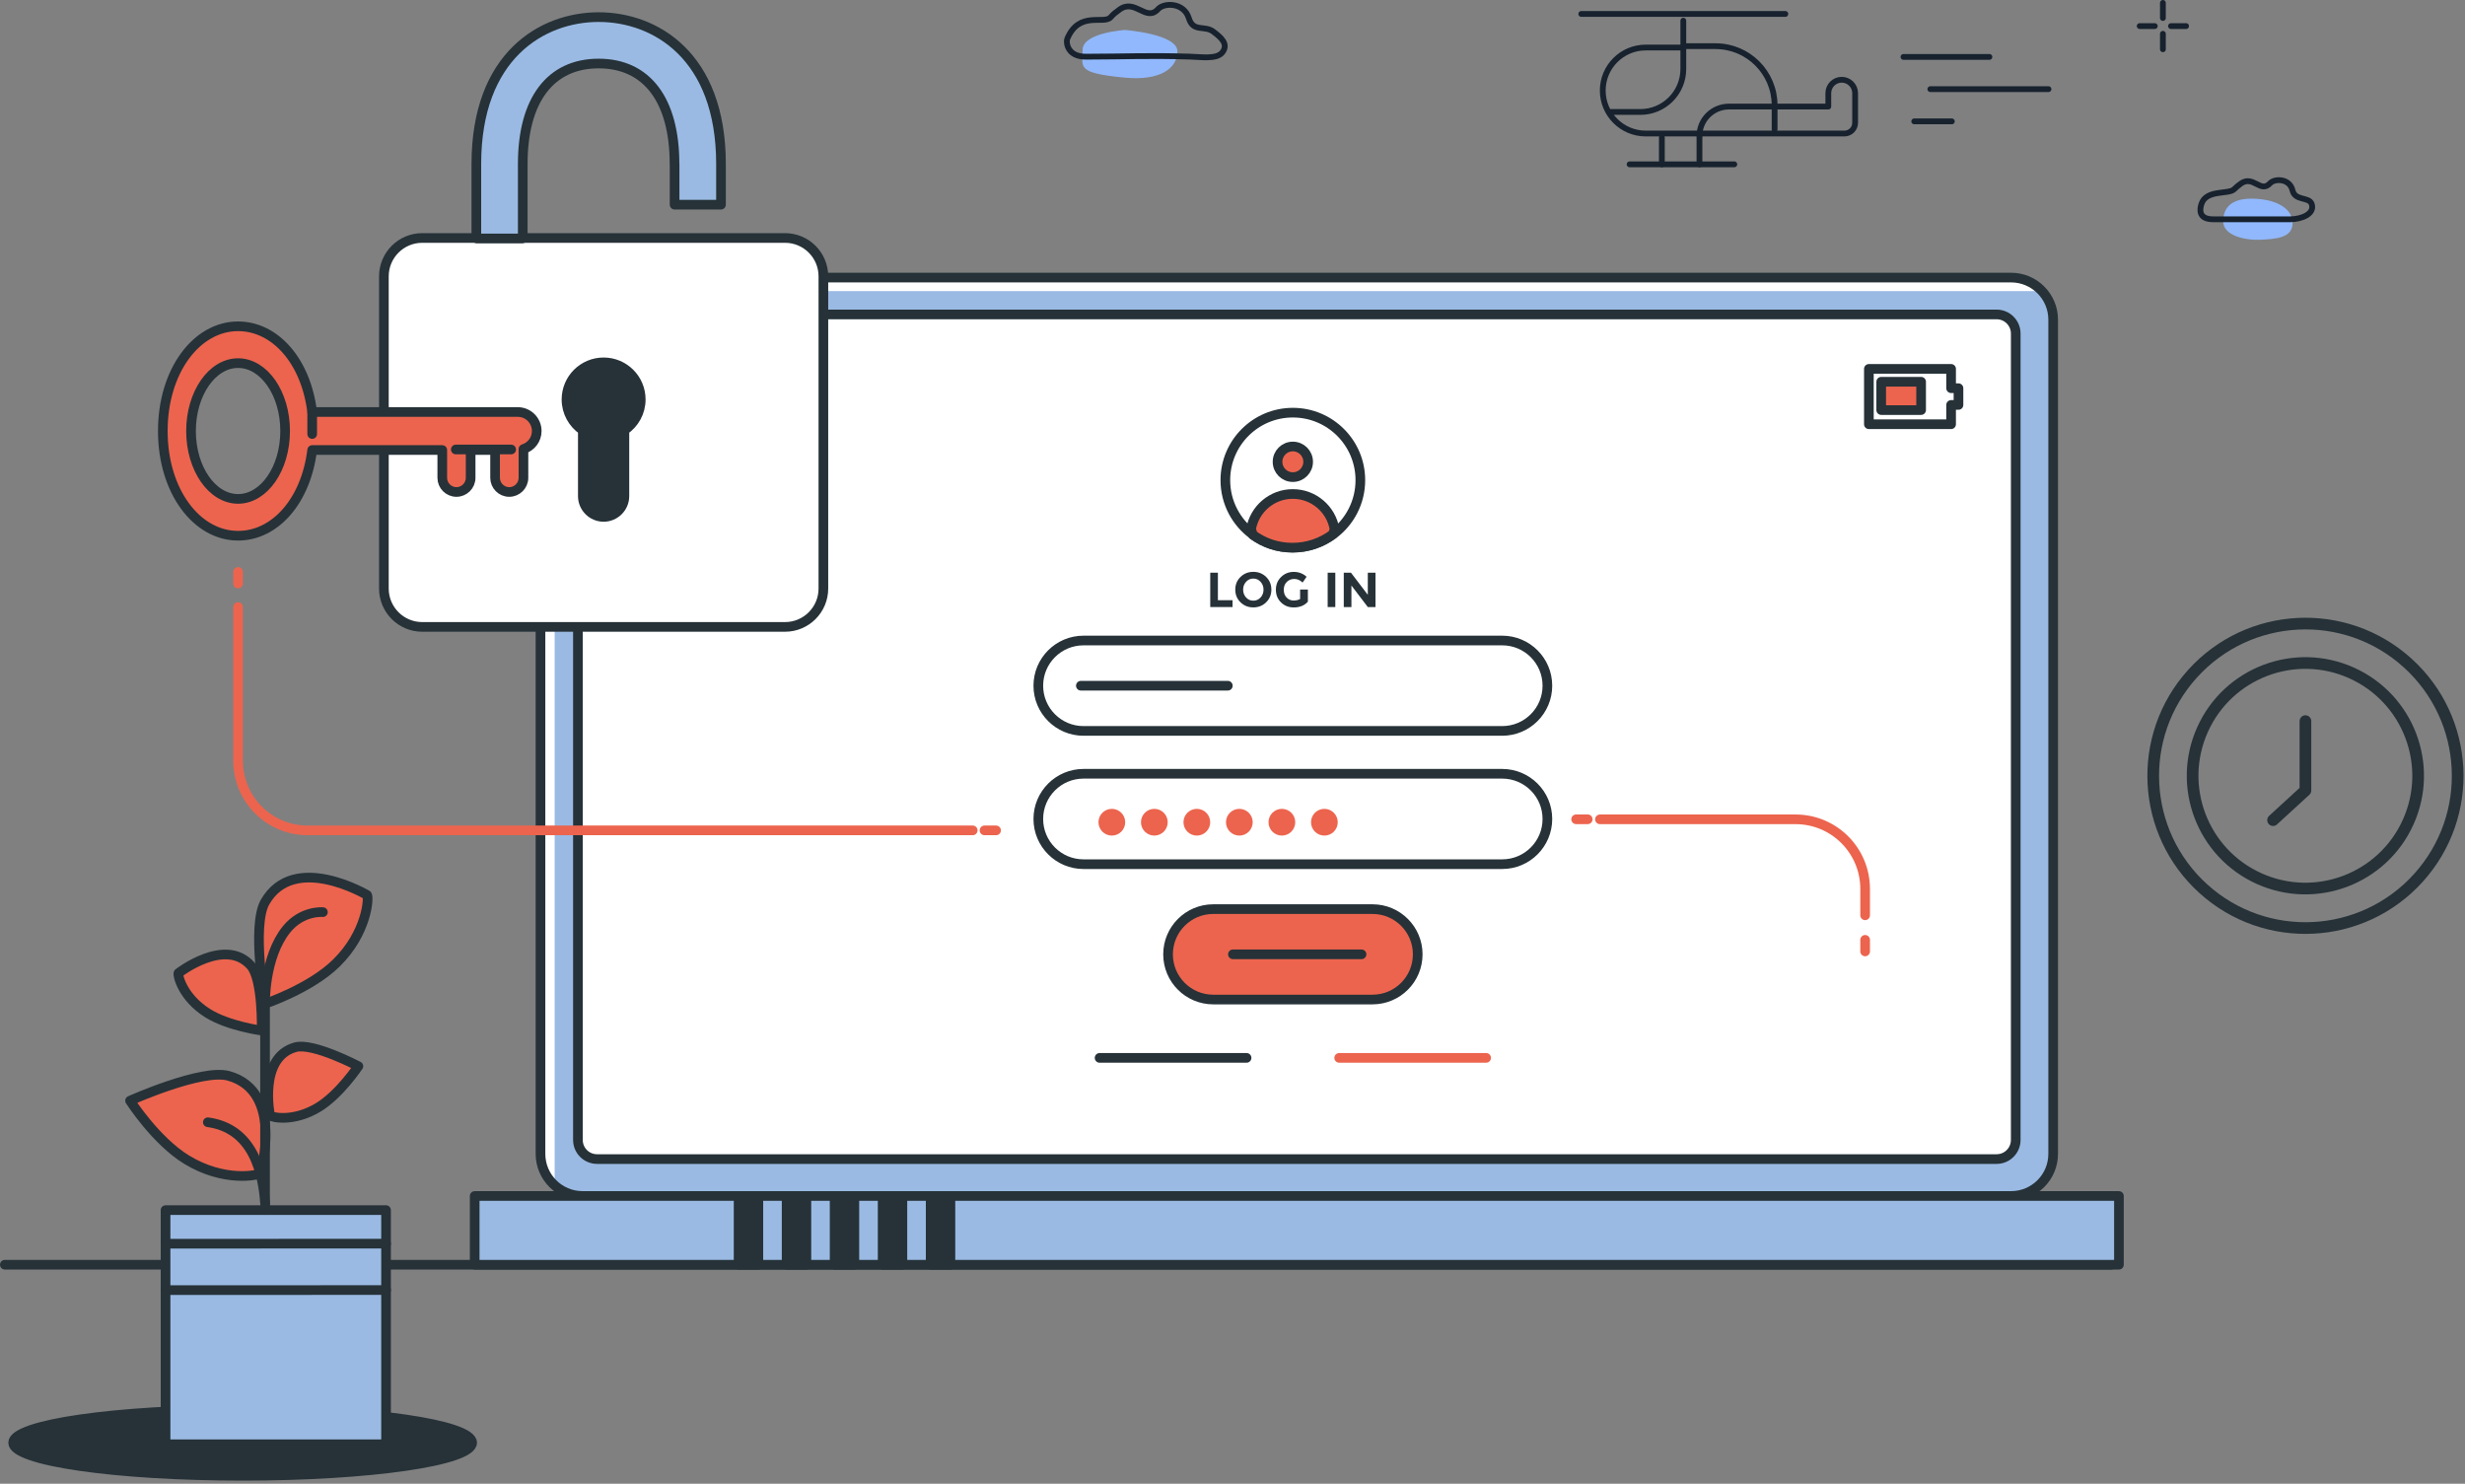 <svg width="638" height="384" viewBox="0 0 638 384" fill="none" xmlns="http://www.w3.org/2000/svg">
<rect x="0" y="0" width="638" height="384" fill="#808080" stroke="none"/>
<g clip-path="url(#clip0_3_92)">
<path d="M62.8 381.95C95.606 381.95 122.2 378.118 122.2 373.39C122.2 368.662 95.606 364.83 62.8 364.83C29.994 364.83 3.4 368.662 3.4 373.39C3.4 378.118 29.994 381.95 62.8 381.95Z" fill="#263238" stroke="#263238" stroke-width="2.5" stroke-linecap="round" stroke-linejoin="round"/>
<path d="M435.68 11.95H444.02C452.46 11.95 459.31 18.8 459.31 27.24V33.49" stroke="#17222E" stroke-width="1.5" stroke-linecap="round" stroke-linejoin="round"/>
<path d="M409.27 3.61H462.09" stroke="#17222E" stroke-width="1.5" stroke-linecap="round" stroke-linejoin="round"/>
<path d="M435.68 12.3V17.86C435.68 24 430.7 28.98 424.56 28.98H416.91M435.68 12.3V5.35M435.68 12.3H425.96C419.81 12.3 414.83 17.28 414.83 23.43C414.83 29.58 419.81 34.56 425.96 34.56H477.37C478.91 34.56 480.15 33.32 480.15 31.78V24.11C480.15 22.19 478.59 20.64 476.68 20.64C474.76 20.64 473.21 22.2 473.21 24.11V27.58H447.49C443.27 27.58 439.85 31 439.85 35.22" stroke="#17222E" stroke-width="1.5" stroke-linecap="round" stroke-linejoin="round"/>
<path d="M421.78 42.53H448.88" stroke="#17222E" stroke-width="1.5" stroke-linecap="round" stroke-linejoin="round"/>
<path d="M439.86 35.58V42.53" stroke="#17222E" stroke-width="1.5" stroke-linecap="round" stroke-linejoin="round"/>
<path d="M430.13 35.58V42.53" stroke="#17222E" stroke-width="1.5" stroke-linecap="round" stroke-linejoin="round"/>
<path d="M499.62 23.07H530.2M495.45 31.41H505.18M492.67 14.73H514.91" stroke="#17222E" stroke-width="1.5" stroke-linecap="round" stroke-linejoin="round"/>
<path d="M304.74 13.28C304.74 8.78 291.18 7.76 291.18 7.76C291.18 7.76 280.2 8.43 280.2 12.92C280.2 17.42 278.43 18.89 291.2 20.1C300.15 20.95 304.74 17.77 304.74 13.28Z" fill="#91B8FC"/>
<path d="M575.4 57.14C575.32 60.95 580.93 62.26 585.23 62.04C588.81 61.85 593.29 61.66 593.37 57.85C593.45 54.04 589.39 52.07 585.45 51.59C578.05 50.68 575.49 53.34 575.41 57.15L575.4 57.14Z" fill="#91B8FC"/>
<path d="M281.01 14.67C276.14 14.67 275.89 10.87 276.23 10.04C279.3 2.7 285.7 6.42 287.45 4.48C288.35 3.47 288.63 3.33 289.69 2.53C293.77 -0.56 296.62 5.83 299.75 2.35C301.27 0.65 306.43 0.59 307.7 4.71C308.83 8.43 311.77 6.47 314.04 8.19C315.89 9.59 318.16 11.4 316.32 13.62C314.84 15.4 310.82 14.73 307.92 14.65C296.85 14.32 292.05 14.65 281.01 14.67Z" stroke="#17222E" stroke-width="1.5" stroke-linecap="round" stroke-linejoin="round"/>
<path d="M572.8 56.75C569.11 56.75 569.26 54.36 569.8 52.75C571.06 49 576.75 50.38 578.22 49C578.77 48.46 579.35 47.97 579.98 47.52C583.21 45.22 585.05 50.11 587.55 47.43C588.75 46.14 592.62 46.14 593.36 49.28C594.01 52.05 597.61 50.89 598.3 52.75C599.25 55.34 595.69 56.75 592.8 56.75H572.8Z" stroke="#17222E" stroke-width="1.5" stroke-linecap="round" stroke-linejoin="round"/>
<path d="M559.81 0.75V4.66M559.81 8.75V12.75M565.81 6.75H561.9M557.71 6.75H553.8" stroke="#17222E" stroke-width="1.5" stroke-linecap="round" stroke-linejoin="round"/>
<path d="M625.951 227.19C640.531 211.037 639.256 186.123 623.103 171.543C606.95 156.963 582.036 158.238 567.456 174.391C552.876 190.544 554.151 215.458 570.304 230.038C586.457 244.618 611.371 243.343 625.951 227.19Z" stroke="#263238" stroke-width="3.02" stroke-linecap="round" stroke-linejoin="round"/>
<path d="M623.3 212.747C629.909 198.049 623.351 180.776 608.652 174.167C593.954 167.559 576.681 174.117 570.073 188.815C563.464 203.513 570.022 220.786 584.72 227.395C599.418 234.003 616.691 227.445 623.3 212.747Z" stroke="#263238" stroke-width="3.02" stroke-linecap="round" stroke-linejoin="round"/>
<path d="M596.7 186.63V204.58L588.32 212.26" stroke="#263238" stroke-width="3.02" stroke-linecap="round" stroke-linejoin="round"/>
<path d="M1.25 327.32H546.5" stroke="#263238" stroke-width="2.5" stroke-linecap="round" stroke-linejoin="round"/>
<path d="M99.92 313.19H42.85V373.79H99.92V313.19Z" fill="#9ABAE3" stroke="#263238" stroke-width="2.5" stroke-linecap="round" stroke-linejoin="round"/>
<path d="M67.73 266.72C67.73 266.72 59.09 265.59 53.69 262.18C47.18 258.07 45.94 252.34 46.18 251.86C46.18 251.86 58.28 242.43 64.93 249.93C68.08 253.48 67.73 266.72 67.73 266.72Z" fill="#EC644E" stroke="#263238" stroke-width="2.5" stroke-linecap="round" stroke-linejoin="round"/>
<path d="M68.6 259.78C68.6 259.78 80.31 255.86 87.01 249.29C95.09 241.37 95.48 232.33 95.03 231.66C95.03 231.66 76.09 220.36 68.6 233.47C65.06 239.67 68.6 259.77 68.6 259.77V259.78Z" fill="#EC644E" stroke="#263238" stroke-width="2.5" stroke-linecap="round" stroke-linejoin="round"/>
<path d="M33.66 284.87C33.66 284.87 40.32 295.27 48.33 300.15C57.99 306.04 66.85 304.22 67.38 303.62C67.38 303.62 73.71 282.49 59.16 278.44C52.28 276.52 33.66 284.87 33.66 284.87Z" fill="#EC644E" stroke="#263238" stroke-width="2.5" stroke-linecap="round" stroke-linejoin="round"/>
<path d="M92.75 275.95C92.75 275.95 87.92 283.2 82.47 286.54C75.9 290.56 70.22 289.15 69.9 288.71C69.9 288.71 66.79 273.69 76.46 271.03C81.03 269.77 92.76 275.95 92.76 275.95H92.75Z" fill="#EC644E" stroke="#263238" stroke-width="2.5" stroke-linecap="round" stroke-linejoin="round"/>
<path d="M68.6 311.22V259.78C68.6 259.78 68.33 247.74 74.16 240.53C78.18 235.56 83.58 236.07 83.58 236.07" stroke="#263238" stroke-width="2.5" stroke-linecap="round" stroke-linejoin="round"/>
<path d="M68.72 313.17C68.28 303.14 65.35 292.02 53.79 290.45" stroke="#263238" stroke-width="2.5" stroke-linecap="round" stroke-linejoin="round"/>
<path d="M42.84 321.88L99.92 321.87" stroke="#263238" stroke-width="2.5" stroke-linecap="round" stroke-linejoin="round"/>
<path d="M42.84 333.9L99.92 333.88" stroke="#263238" stroke-width="2.5" stroke-linecap="round" stroke-linejoin="round"/>
<path d="M520.51 71.84H150.79C144.77 71.84 139.89 76.72 139.89 82.74V298.63C139.89 304.65 144.77 309.53 150.79 309.53H520.51C526.53 309.53 531.41 304.65 531.41 298.63V82.74C531.41 76.72 526.53 71.84 520.51 71.84Z" fill="#9ABAE3"/>
<path d="M143.56 304.95V83.42C143.56 78.96 147.18 75.34 151.64 75.34H527.01C527.58 75.34 528.13 75.4 528.66 75.51C526.66 73.26 523.76 71.84 520.52 71.84H150.79C144.77 71.84 139.89 76.72 139.89 82.74V298.62C139.89 302 141.42 305.01 143.83 307.01C143.66 306.35 143.55 305.66 143.55 304.95H143.56Z" fill="white"/>
<path d="M520.51 71.84H150.79C144.77 71.84 139.89 76.72 139.89 82.74V298.63C139.89 304.65 144.77 309.53 150.79 309.53H520.51C526.53 309.53 531.41 304.65 531.41 298.63V82.74C531.41 76.72 526.53 71.84 520.51 71.84Z" stroke="#263238" stroke-width="2.5" stroke-linecap="round" stroke-linejoin="round"/>
<path d="M548.43 309.54H122.86V327.32H548.43V309.54Z" fill="#9ABAE3" stroke="#263238" stroke-width="2.5" stroke-linecap="round" stroke-linejoin="round"/>
<path d="M196.28 309.53H191.17V327.32H196.28V309.53Z" fill="#263238" stroke="#263238" stroke-width="2.5" stroke-linecap="round" stroke-linejoin="round"/>
<path d="M208.71 309.53H203.6V327.32H208.71V309.53Z" fill="#263238" stroke="#263238" stroke-width="2.5" stroke-linecap="round" stroke-linejoin="round"/>
<path d="M221.13 309.53H216.02V327.32H221.13V309.53Z" fill="#263238" stroke="#263238" stroke-width="2.5" stroke-linecap="round" stroke-linejoin="round"/>
<path d="M233.56 309.53H228.45V327.32H233.56V309.53Z" fill="#263238" stroke="#263238" stroke-width="2.5" stroke-linecap="round" stroke-linejoin="round"/>
<path d="M245.99 309.53H240.88V327.32H245.99V309.53Z" fill="#263238" stroke="#263238" stroke-width="2.5" stroke-linecap="round" stroke-linejoin="round"/>
<path d="M516.77 81.38H154.53C151.796 81.38 149.58 83.596 149.58 86.33V295.03C149.58 297.764 151.796 299.98 154.53 299.98H516.77C519.504 299.98 521.72 297.764 521.72 295.03V86.33C521.72 83.596 519.504 81.38 516.77 81.38Z" fill="white" stroke="#263238" stroke-width="2.5" stroke-linecap="round" stroke-linejoin="round"/>
<path d="M506.9 100.47H504.99V95.47H483.71V109.8H504.99V104.8H506.9V100.47Z" fill="white" stroke="#263238" stroke-width="2.5" stroke-linecap="round" stroke-linejoin="round"/>
<path d="M497.23 98.8H486.9V106.13H497.23V98.8Z" fill="#EC644E" stroke="#263238" stroke-width="2.5" stroke-linecap="round" stroke-linejoin="round"/>
<path d="M284.6 273.79H322.64" stroke="#263238" stroke-width="2.5" stroke-linecap="round" stroke-linejoin="round"/>
<path d="M346.61 273.79H384.65" stroke="#EC644E" stroke-width="2.5" stroke-linecap="round" stroke-linejoin="round"/>
<path d="M355.24 258.69H314.02C307.56 258.69 302.32 253.45 302.32 246.99C302.32 240.53 307.56 235.29 314.02 235.29H355.24C361.7 235.29 366.94 240.53 366.94 246.99C366.94 253.45 361.7 258.69 355.24 258.69Z" fill="#EC644E" stroke="#263238" stroke-width="2.5" stroke-linecap="round" stroke-linejoin="round"/>
<path d="M319.11 246.99H352.4" stroke="#263238" stroke-width="2.5" stroke-linecap="round" stroke-linejoin="round"/>
<path d="M388.8 189.17H280.44C273.98 189.17 268.74 183.93 268.74 177.47C268.74 171.01 273.98 165.77 280.44 165.77H388.8C395.26 165.77 400.5 171.01 400.5 177.47C400.5 183.93 395.26 189.17 388.8 189.17Z" fill="white" stroke="#263238" stroke-width="2.5" stroke-linecap="round" stroke-linejoin="round"/>
<path d="M388.8 223.66H280.44C273.98 223.66 268.74 218.42 268.74 211.96C268.74 205.5 273.98 200.26 280.44 200.26H388.8C395.26 200.26 400.5 205.5 400.5 211.96C400.5 218.42 395.26 223.66 388.8 223.66Z" fill="white" stroke="#263238" stroke-width="2.5" stroke-linecap="round" stroke-linejoin="round"/>
<path d="M279.75 177.47H317.79" stroke="#263238" stroke-width="2.5" stroke-linecap="round" stroke-linejoin="round"/>
<path d="M287.77 215.01C288.991 215.01 289.98 214.021 289.98 212.8C289.98 211.579 288.991 210.59 287.77 210.59C286.549 210.59 285.56 211.579 285.56 212.8C285.56 214.021 286.549 215.01 287.77 215.01Z" fill="#EC644E" stroke="#EC644E" stroke-width="2.5" stroke-linecap="round" stroke-linejoin="round"/>
<path d="M300.98 212.8C300.98 214.02 299.99 215.01 298.77 215.01C297.55 215.01 296.56 214.02 296.56 212.8C296.56 211.58 297.55 210.59 298.77 210.59C299.99 210.59 300.98 211.58 300.98 212.8Z" fill="#EC644E" stroke="#EC644E" stroke-width="2.5" stroke-linecap="round" stroke-linejoin="round"/>
<path d="M309.77 215.01C310.991 215.01 311.98 214.021 311.98 212.8C311.98 211.579 310.991 210.59 309.77 210.59C308.549 210.59 307.56 211.579 307.56 212.8C307.56 214.021 308.549 215.01 309.77 215.01Z" fill="#EC644E" stroke="#EC644E" stroke-width="2.5" stroke-linecap="round" stroke-linejoin="round"/>
<path d="M322.98 212.8C322.98 214.02 321.99 215.01 320.77 215.01C319.55 215.01 318.56 214.02 318.56 212.8C318.56 211.58 319.55 210.59 320.77 210.59C321.99 210.59 322.98 211.58 322.98 212.8Z" fill="#EC644E" stroke="#EC644E" stroke-width="2.5" stroke-linecap="round" stroke-linejoin="round"/>
<path d="M331.78 215.01C333.001 215.01 333.99 214.021 333.99 212.8C333.99 211.579 333.001 210.59 331.78 210.59C330.559 210.59 329.57 211.579 329.57 212.8C329.57 214.021 330.559 215.01 331.78 215.01Z" fill="#EC644E" stroke="#EC644E" stroke-width="2.5" stroke-linecap="round" stroke-linejoin="round"/>
<path d="M342.78 215.01C344.001 215.01 344.99 214.021 344.99 212.8C344.99 211.579 344.001 210.59 342.78 210.59C341.559 210.59 340.57 211.579 340.57 212.8C340.57 214.021 341.559 215.01 342.78 215.01Z" fill="#EC644E" stroke="#EC644E" stroke-width="2.5" stroke-linecap="round" stroke-linejoin="round"/>
<path d="M352.09 124.27C352.09 129.99 349.35 135.07 345.1 138.26C342.18 140.44 338.55 141.74 334.62 141.74C330.69 141.74 327.26 140.51 324.38 138.43C320 135.26 317.15 130.1 317.15 124.27C317.15 114.62 324.97 106.8 334.62 106.8C344.27 106.8 352.09 114.62 352.09 124.27Z" fill="white" stroke="#263238" stroke-width="2.5" stroke-linecap="round" stroke-linejoin="round"/>
<path d="M338.58 119.52C338.58 121.71 336.81 123.48 334.62 123.48C332.43 123.48 330.66 121.71 330.66 119.52C330.66 117.33 332.43 115.56 334.62 115.56C336.81 115.56 338.58 117.33 338.58 119.52Z" fill="#EC644E" stroke="#263238" stroke-width="2.5" stroke-linecap="round" stroke-linejoin="round"/>
<path d="M345.43 136.93L345 138.26C342.08 140.44 338.45 141.74 334.52 141.74C330.59 141.74 327.16 140.51 324.28 138.43L323.8 136.93C324.7 131.77 329.19 127.85 334.6 127.85C340.01 127.85 344.52 131.77 345.41 136.93H345.43Z" fill="#EC644E" stroke="#263238" stroke-width="2.5" stroke-linecap="round" stroke-linejoin="round"/>
<path d="M313.24 157.11V148.22H315.22V155.34H319.01V157.11H313.23H313.24Z" fill="#263238"/>
<path d="M327.71 155.88C326.81 156.76 325.7 157.2 324.39 157.2C323.08 157.2 321.97 156.76 321.07 155.88C320.17 155 319.72 153.91 319.72 152.6C319.72 151.29 320.17 150.2 321.07 149.32C321.97 148.44 323.08 148 324.39 148C325.7 148 326.81 148.44 327.71 149.32C328.61 150.2 329.06 151.29 329.06 152.6C329.06 153.91 328.61 155 327.71 155.88ZM327.03 152.61C327.03 151.82 326.78 151.14 326.27 150.58C325.76 150.02 325.14 149.74 324.39 149.74C323.64 149.74 323.02 150.02 322.51 150.58C322 151.14 321.75 151.82 321.75 152.61C321.75 153.4 322.01 154.08 322.51 154.63C323.02 155.19 323.64 155.46 324.39 155.46C325.14 155.46 325.76 155.18 326.27 154.63C326.78 154.07 327.03 153.4 327.03 152.61Z" fill="#263238"/>
<path d="M336.51 152.58H338.51V155.73C337.63 156.71 336.41 157.21 334.85 157.21C333.54 157.21 332.45 156.78 331.56 155.91C330.67 155.05 330.23 153.95 330.23 152.63C330.23 151.31 330.68 150.21 331.58 149.33C332.48 148.45 333.57 148.01 334.85 148.01C336.13 148.01 337.24 148.43 338.18 149.27L337.15 150.76C336.75 150.41 336.39 150.17 336.05 150.04C335.71 149.91 335.35 149.84 334.96 149.84C334.2 149.84 333.57 150.1 333.05 150.61C332.53 151.12 332.27 151.8 332.27 152.64C332.27 153.48 332.52 154.15 333.01 154.66C333.51 155.16 334.1 155.42 334.78 155.42C335.46 155.42 336.04 155.29 336.5 155.03V152.59L336.51 152.58Z" fill="#263238"/>
<path d="M343.63 148.22H345.61V157.11H343.63V148.22Z" fill="#263238"/>
<path d="M354.02 148.22H356.01V157.11H354.02L349.78 151.54V157.11H347.8V148.22H349.66L354.02 153.94V148.22Z" fill="#263238"/>
<path d="M203.18 61.59H109.29C103.806 61.59 99.36 66.036 99.36 71.52V152.32C99.36 157.804 103.806 162.25 109.29 162.25H203.18C208.664 162.25 213.11 157.804 213.11 152.32V71.52C213.11 66.036 208.664 61.59 203.18 61.59Z" fill="white" stroke="#263238" stroke-width="2.5" stroke-linecap="round" stroke-linejoin="round"/>
<path d="M133.99 106.63H80.8C79.19 93.46 71.22 84.45 61.62 84.45C50.86 84.45 42.14 96.03 42.14 111.55C42.14 127.07 50.86 138.65 61.62 138.65C71.21 138.65 79.18 129.64 80.8 116.47H114.47V123.66C114.47 125.68 116.12 127.33 118.14 127.33C120.16 127.33 121.81 125.68 121.81 123.66V116.47H128.14V123.66C128.14 125.68 129.79 127.33 131.81 127.33C133.83 127.33 135.48 125.68 135.48 123.66V116.22C137.47 115.59 138.92 113.75 138.92 111.55C138.92 108.83 136.72 106.63 134 106.63H133.99ZM61.62 129.12C54.89 129.12 49.44 121.25 49.44 111.55C49.44 101.85 54.89 93.98 61.62 93.98C68.35 93.98 73.8 101.85 73.8 111.55C73.8 121.25 68.35 129.12 61.62 129.12Z" fill="#EC644E" stroke="#263238" stroke-width="2.5" stroke-linecap="round" stroke-linejoin="round"/>
<path d="M80.8 106.63V112.33" stroke="#263238" stroke-width="2.5" stroke-linecap="round" stroke-linejoin="round"/>
<path d="M117.97 116.33H132.3" stroke="#263238" stroke-width="2.5" stroke-linecap="round" stroke-linejoin="round"/>
<path d="M165.84 103.39C165.84 98.08 161.54 93.78 156.23 93.78C150.92 93.78 146.62 98.08 146.62 103.39C146.62 106.7 148.3 109.62 150.85 111.35V128.4C150.85 131.36 153.27 133.78 156.23 133.78C159.19 133.78 161.61 131.36 161.61 128.4V111.35C164.16 109.62 165.84 106.7 165.84 103.39Z" fill="#263238" stroke="#263238" stroke-width="2.5" stroke-linecap="round" stroke-linejoin="round"/>
<path d="M174.6 42.43V52.97H186.61V42.43C186.61 14.38 169.56 4.43 154.95 4.43C140.34 4.43 123.29 14.38 123.29 42.43V60.72C123.29 61.06 123.32 61.39 123.38 61.71H135.21C135.26 61.39 135.3 61.06 135.3 60.72V42.43C135.3 25.91 142.46 16.44 154.94 16.44C167.42 16.44 174.58 25.91 174.58 42.43H174.6Z" fill="#9ABAE3" stroke="#263238" stroke-width="2.5" stroke-linecap="round" stroke-linejoin="round"/>
<path d="M61.62 148.02V151.02" stroke="#EC644E" stroke-width="2.5" stroke-linecap="round" stroke-linejoin="round"/>
<path d="M61.62 157.1V196.9C61.62 206.85 69.68 214.91 79.63 214.91H251.76" stroke="#EC644E" stroke-width="2.5" stroke-linecap="round" stroke-linejoin="round"/>
<path d="M254.81 214.91H257.81" stroke="#EC644E" stroke-width="2.5" stroke-linecap="round" stroke-linejoin="round"/>
<path d="M482.74 246.24V243.24" stroke="#EC644E" stroke-width="2.5" stroke-linecap="round" stroke-linejoin="round"/>
<path d="M482.74 236.89V230.06C482.74 220.11 474.68 212.05 464.73 212.05H414.11" stroke="#EC644E" stroke-width="2.5" stroke-linecap="round" stroke-linejoin="round"/>
<path d="M410.94 212.04H407.94" stroke="#EC644E" stroke-width="2.5" stroke-linecap="round" stroke-linejoin="round"/>
</g>
<defs>
<clipPath id="clip0_3_92">
<rect width="637.62" height="383.2" fill="white"/>
</clipPath>
</defs>
</svg>
